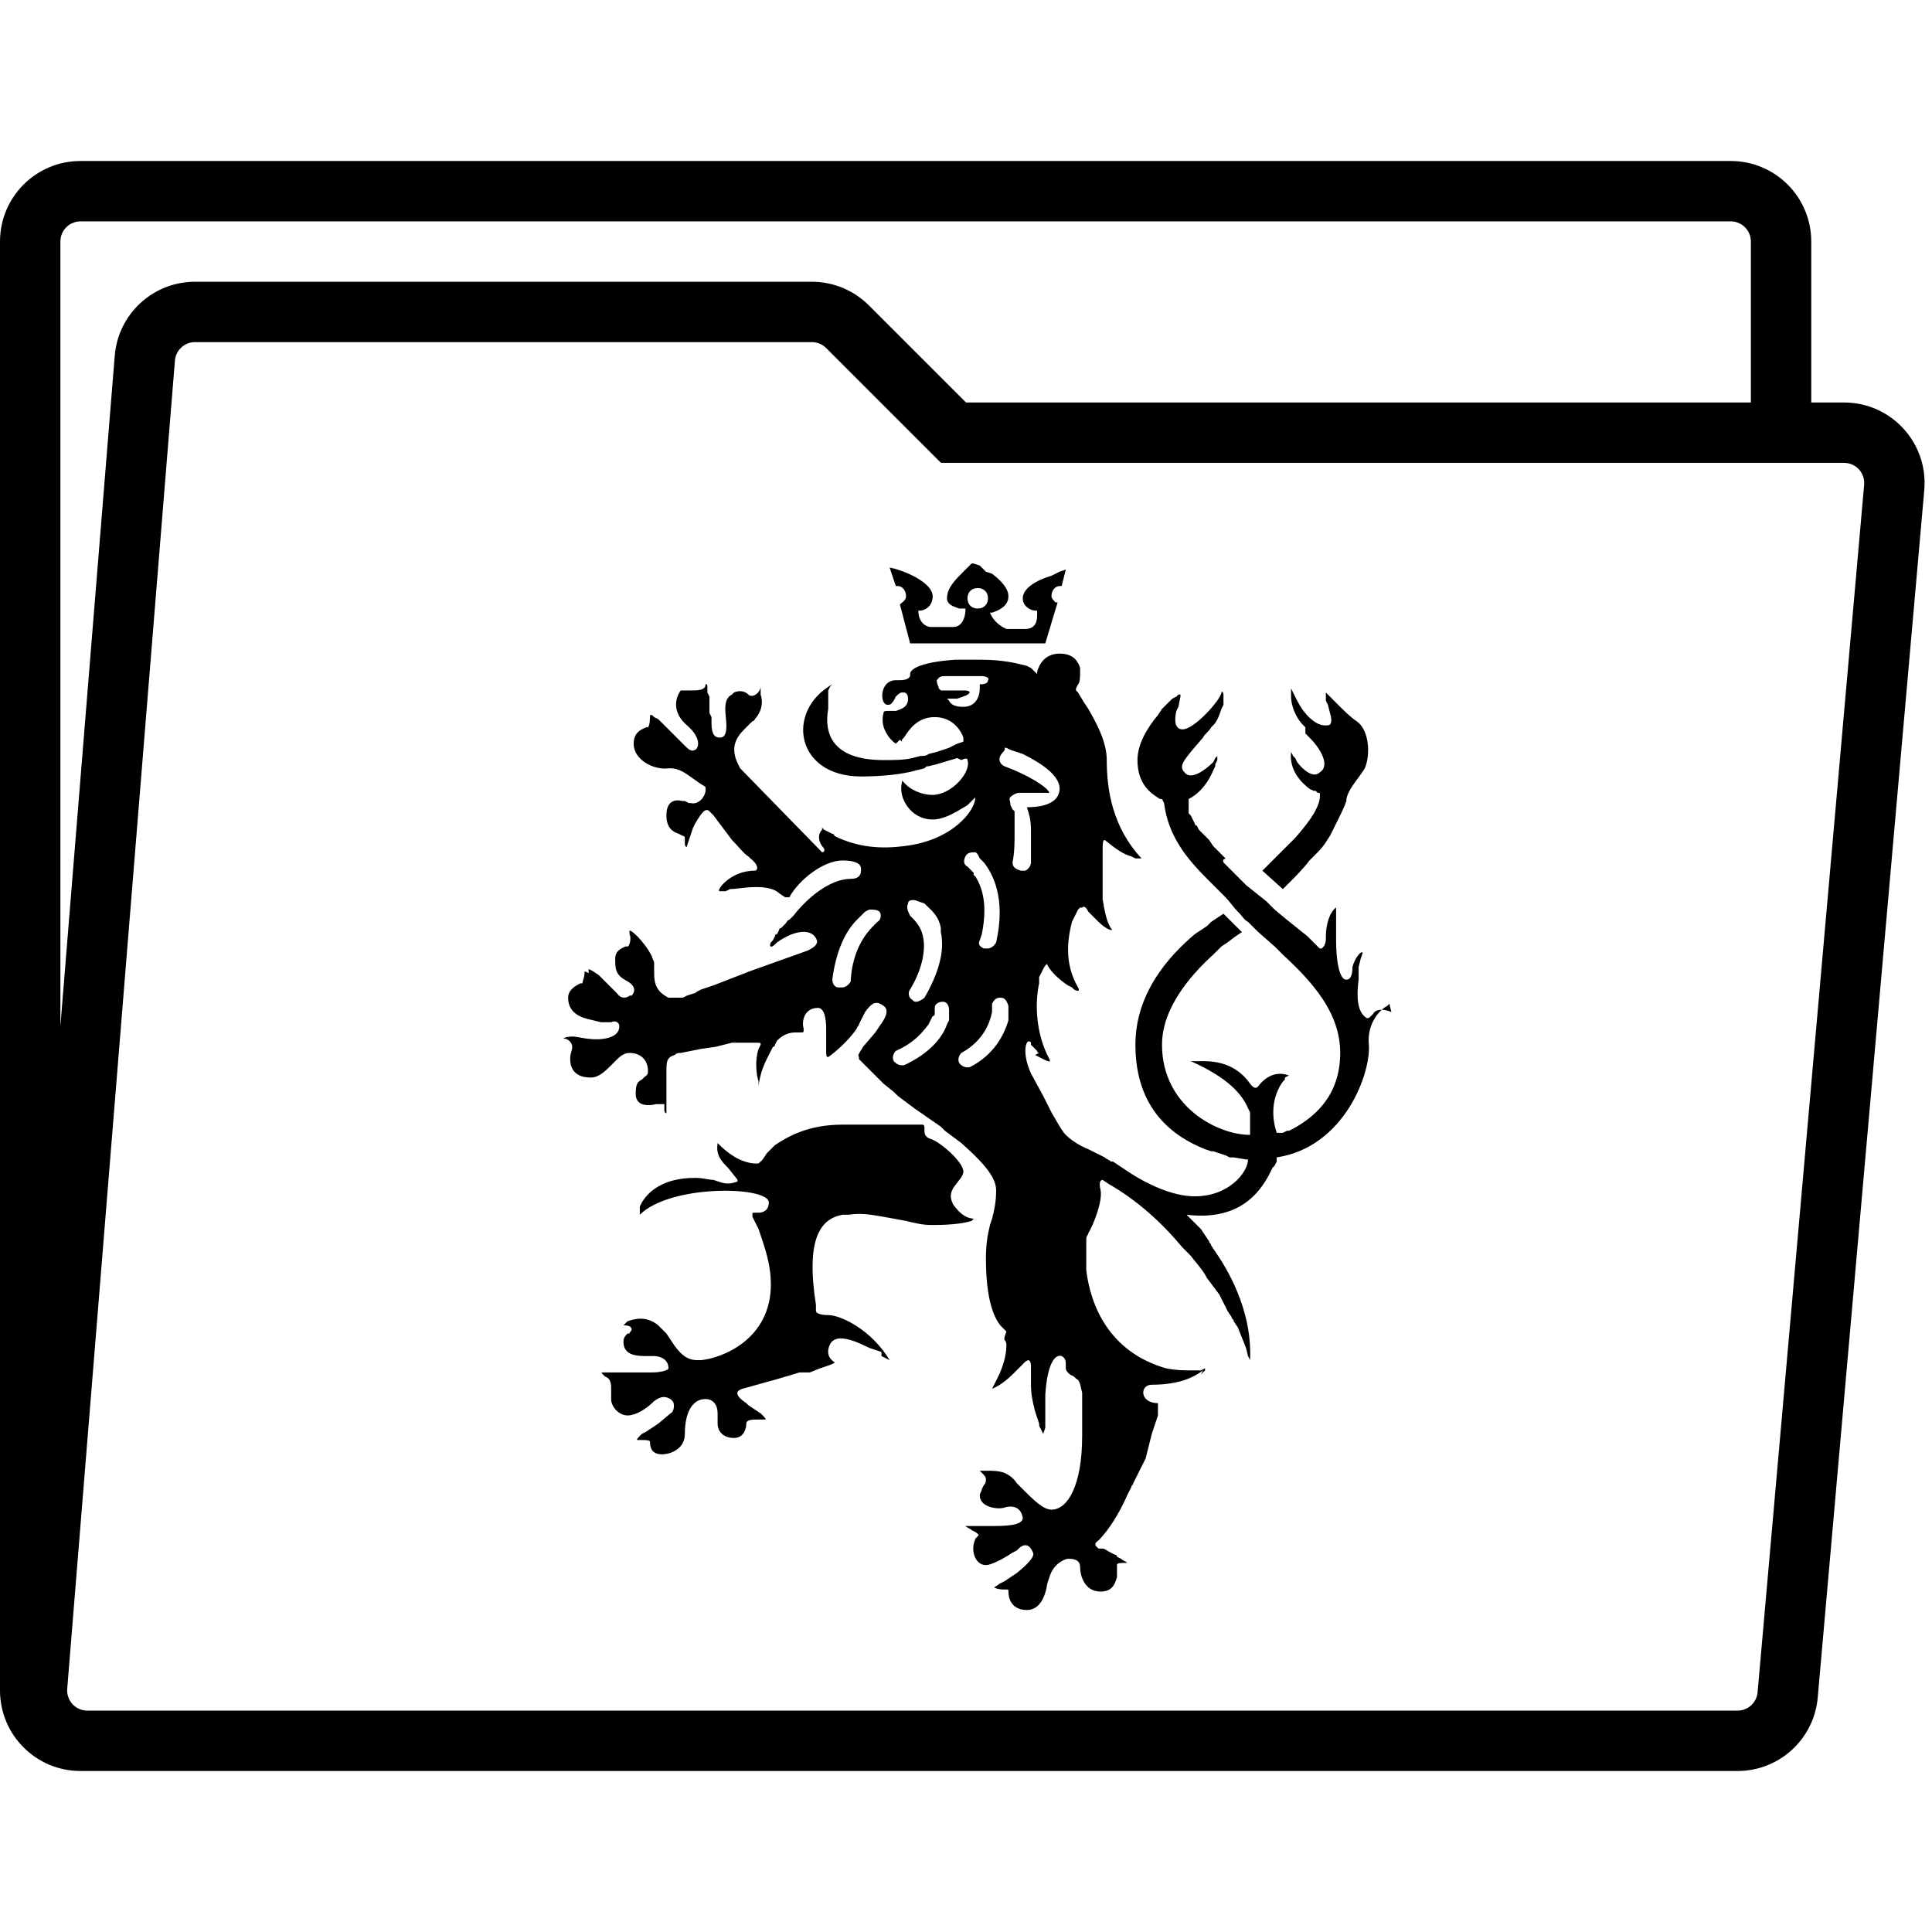 <svg width="48" height="48" viewBox="0 0 48 48" fill="none" xmlns="http://www.w3.org/2000/svg">
<path fill-rule="evenodd" clip-rule="evenodd" d="M26.326 16.239C26.683 16.239 26.784 16.442 26.835 16.595V16.697C26.835 16.798 26.835 16.951 26.784 17.002L26.733 17.104V17.154L26.784 17.205L26.937 17.46L27.039 17.612C27.242 17.969 27.497 18.427 27.497 18.884C27.497 19.648 27.649 20.564 28.362 21.327H28.209L28.107 21.276C27.904 21.225 27.7 21.072 27.446 20.869C27.395 20.869 27.395 20.971 27.395 21.123V22.344C27.446 22.65 27.497 22.904 27.598 23.057C27.7 23.158 27.497 23.108 27.293 22.904L27.039 22.65C26.988 22.548 26.937 22.497 26.886 22.548H26.835L26.784 22.599L26.632 22.904C26.53 23.311 26.428 23.922 26.784 24.532C26.835 24.634 26.784 24.634 26.683 24.583L26.632 24.532L26.53 24.481C26.377 24.38 26.123 24.176 26.021 23.973C26.021 23.922 25.97 23.973 25.919 24.074L25.817 24.278V24.43C25.716 24.888 25.716 25.651 26.072 26.313C26.123 26.415 26.021 26.364 25.919 26.313L25.716 26.211L25.817 26.16C25.817 26.16 25.767 26.16 25.767 26.11L25.614 25.957V25.906C25.512 25.753 25.36 26.11 25.614 26.669L25.919 27.229L26.123 27.636C26.164 27.704 26.201 27.768 26.235 27.828C26.33 27.992 26.404 28.121 26.479 28.196C26.581 28.297 26.784 28.45 27.039 28.552L27.446 28.755C27.471 28.781 27.497 28.793 27.522 28.806C27.547 28.819 27.573 28.832 27.598 28.857H27.649L28.107 29.162C28.514 29.417 29.125 29.722 29.684 29.722C30.549 29.722 31.007 29.111 31.007 28.806H30.956L30.651 28.755H30.549L30.448 28.704L30.142 28.603H30.091L29.939 28.552C29.176 28.247 28.209 27.585 28.209 25.957C28.209 24.685 29.023 23.769 29.684 23.209L29.99 23.006L30.091 22.904L30.397 22.701L30.855 23.158L30.702 23.26L30.499 23.413L30.346 23.515L30.142 23.718C29.583 24.227 28.87 25.041 28.87 25.957C28.87 27.483 30.244 28.196 31.058 28.196V27.636L31.007 27.534C30.855 27.178 30.499 26.771 29.583 26.364H29.888C30.193 26.364 30.702 26.415 31.058 26.924C31.185 27.092 31.241 27.016 31.286 26.956C31.295 26.944 31.304 26.932 31.313 26.924L31.324 26.911C31.396 26.837 31.643 26.577 32.025 26.72L31.923 26.771V26.822L31.872 26.873C31.72 27.076 31.516 27.534 31.72 28.145H31.872L31.974 28.094H32.025L32.127 28.043C32.585 27.788 33.297 27.28 33.297 26.16C33.297 25.143 32.585 24.38 31.872 23.718L31.669 23.515L31.262 23.158L31.007 22.904C30.936 22.869 30.89 22.808 30.852 22.758C30.835 22.736 30.819 22.716 30.804 22.701L30.753 22.65C30.702 22.599 30.651 22.535 30.6 22.471C30.549 22.408 30.499 22.344 30.448 22.293L29.99 21.835C29.481 21.327 29.023 20.767 28.921 19.953L28.87 19.851H28.82C28.808 19.843 28.794 19.835 28.78 19.826C28.606 19.715 28.26 19.495 28.26 18.884C28.26 18.477 28.514 18.07 28.769 17.765L28.87 17.612L29.125 17.358L29.227 17.307L29.277 17.256H29.328V17.307L29.277 17.561L29.227 17.663C29.176 17.867 29.176 18.121 29.379 18.121C29.684 18.121 30.346 17.358 30.346 17.205C30.346 17.154 30.397 17.205 30.397 17.256V17.511L30.346 17.612C30.295 17.765 30.244 17.918 30.142 18.019L30.091 18.07C30.066 18.121 30.028 18.159 29.99 18.198C29.952 18.236 29.913 18.274 29.888 18.325L29.583 18.681C29.565 18.704 29.548 18.727 29.531 18.749C29.399 18.919 29.295 19.055 29.43 19.19C29.583 19.393 29.939 19.139 30.142 18.935L30.193 18.834L30.244 18.783V18.884L30.193 18.986V19.037L30.142 19.139C30.041 19.393 29.837 19.698 29.532 19.851V20.207L29.583 20.258L29.684 20.462C29.684 20.462 29.684 20.513 29.735 20.513L29.786 20.614L30.041 20.869L30.142 21.021L30.448 21.327C30.376 21.363 30.38 21.373 30.389 21.394C30.392 21.403 30.397 21.413 30.397 21.428L30.956 21.988L31.465 22.395L31.669 22.599L31.974 22.853L32.483 23.26L32.788 23.565H32.839C32.89 23.515 32.941 23.464 32.941 23.311V23.26C32.941 22.955 33.043 22.65 33.195 22.548V23.362C33.195 23.769 33.246 24.227 33.399 24.329C33.551 24.38 33.602 24.227 33.602 24.023C33.653 23.82 33.806 23.616 33.857 23.667L33.806 23.82L33.755 24.023V24.329C33.704 24.736 33.704 25.143 33.958 25.295C33.98 25.295 33.992 25.295 34.004 25.291C34.019 25.286 34.031 25.274 34.06 25.244L34.111 25.194C34.143 25.129 34.216 25.085 34.329 25.087C34.151 25.249 33.969 25.555 34.009 25.957C34.06 26.669 33.399 28.501 31.72 28.755V28.857L31.669 28.959L31.618 29.01L31.516 29.213C31.262 29.671 30.753 30.333 29.481 30.18L29.837 30.536L30.041 30.841C30.041 30.867 30.053 30.88 30.066 30.892C30.079 30.905 30.091 30.918 30.091 30.943L30.193 31.096C30.651 31.757 31.109 32.724 31.058 33.792L31.007 33.691L30.956 33.487L30.753 32.978L30.651 32.826C30.651 32.8 30.639 32.788 30.626 32.775C30.613 32.762 30.6 32.749 30.6 32.724L30.499 32.571L30.295 32.164L29.99 31.757C29.919 31.617 29.825 31.5 29.723 31.375C29.677 31.319 29.63 31.261 29.583 31.198L29.379 30.994C28.87 30.383 28.26 29.824 27.547 29.417L27.395 29.315C27.344 29.315 27.293 29.366 27.344 29.569C27.395 29.824 27.191 30.383 27.039 30.638C27.039 30.659 27.03 30.671 27.02 30.686C27.005 30.706 26.988 30.731 26.988 30.791V31.554C27.09 32.419 27.547 33.589 28.972 33.996C29.227 34.047 29.43 34.047 29.634 34.047H29.837L29.939 33.996V34.047L29.837 34.149L29.888 34.047C29.684 34.2 29.328 34.403 28.616 34.403C28.311 34.403 28.311 34.861 28.769 34.861V35.166L28.616 35.624L28.463 36.235L28.158 36.845C28.158 36.871 28.145 36.883 28.133 36.896C28.12 36.909 28.107 36.922 28.107 36.947L28.005 37.151C27.802 37.608 27.547 38.016 27.293 38.27C27.162 38.357 27.219 38.407 27.27 38.452C27.278 38.459 27.286 38.466 27.293 38.474H27.395C27.426 38.474 27.458 38.493 27.501 38.52C27.528 38.536 27.559 38.556 27.598 38.575L27.7 38.626C27.7 38.626 27.751 38.626 27.751 38.677L27.853 38.728C27.878 38.753 27.904 38.766 27.929 38.779C27.954 38.791 27.98 38.804 28.005 38.83H27.954C27.853 38.83 27.751 38.83 27.751 38.88V39.186L27.743 39.209C27.695 39.358 27.634 39.542 27.344 39.542C26.937 39.542 26.835 39.135 26.835 38.931C26.835 38.728 26.632 38.728 26.53 38.728C26.479 38.728 26.174 38.83 26.072 39.186L26.021 39.338C25.97 39.695 25.817 40 25.512 40C25.156 40 25.054 39.745 25.054 39.542C25.054 39.517 25.054 39.504 25.048 39.497C25.042 39.491 25.029 39.491 25.003 39.491H24.953C24.902 39.491 24.8 39.491 24.698 39.44L24.851 39.338L24.953 39.288L25.258 39.084C25.512 38.88 25.716 38.677 25.665 38.575C25.563 38.321 25.41 38.372 25.309 38.474L25.258 38.524L25.156 38.575C25.003 38.677 24.749 38.83 24.546 38.88C24.24 38.931 24.088 38.524 24.24 38.219L24.291 38.168C24.327 38.132 24.312 38.122 24.282 38.101C24.27 38.092 24.255 38.081 24.24 38.066L24.139 38.016C24.113 37.99 24.088 37.977 24.062 37.965C24.037 37.952 24.011 37.939 23.986 37.914H24.546C24.953 37.914 25.41 37.914 25.41 37.71C25.36 37.405 25.105 37.405 24.953 37.456C24.8 37.507 24.342 37.456 24.342 37.151C24.342 37.125 24.355 37.1 24.367 37.074C24.38 37.049 24.393 37.023 24.393 36.998L24.444 36.896C24.495 36.845 24.495 36.794 24.495 36.743C24.495 36.693 24.444 36.642 24.393 36.591L24.342 36.54H24.546C24.647 36.54 24.8 36.54 24.953 36.591C25.054 36.642 25.156 36.693 25.258 36.845L25.461 37.049C25.665 37.252 25.919 37.507 26.123 37.507C26.53 37.507 26.886 36.896 26.886 35.675V34.606C26.876 34.566 26.868 34.529 26.86 34.496C26.831 34.364 26.815 34.291 26.733 34.25L26.683 34.2L26.581 34.149L26.53 34.098C26.53 34.098 26.479 34.047 26.479 33.996V33.894C26.479 33.843 26.479 33.742 26.377 33.691C26.225 33.64 26.021 33.843 25.97 34.657V35.471L25.919 35.624L25.817 35.421V35.37L25.716 35.065C25.665 34.861 25.614 34.657 25.614 34.403V33.996C25.614 33.894 25.614 33.843 25.563 33.792C25.563 33.792 25.512 33.792 25.461 33.843L25.258 34.047C25.105 34.2 24.902 34.403 24.647 34.505L24.8 34.2C24.902 33.996 25.003 33.691 25.003 33.436C25.003 33.385 25.003 33.334 24.953 33.284V33.233L25.003 33.08L24.851 32.928C24.698 32.724 24.495 32.317 24.495 31.248C24.495 30.892 24.546 30.638 24.596 30.434L24.647 30.282C24.698 30.078 24.749 29.875 24.749 29.569C24.749 29.213 24.342 28.806 23.884 28.399L23.477 28.094L23.375 27.992L22.714 27.534L22.307 27.229L22.205 27.127L21.951 26.924L21.34 26.313V26.262C21.304 26.226 21.344 26.166 21.388 26.098C21.407 26.068 21.427 26.038 21.442 26.008L21.747 25.651L21.849 25.499C22.002 25.295 22.103 25.092 21.951 24.99C21.747 24.837 21.645 24.939 21.493 25.143L21.34 25.448C21.34 25.474 21.327 25.486 21.315 25.499C21.302 25.512 21.289 25.524 21.289 25.55C21.086 25.855 20.73 26.16 20.577 26.262C20.526 26.262 20.526 26.211 20.526 26.11V25.55C20.526 25.295 20.475 25.041 20.322 25.041C19.966 25.041 19.915 25.397 19.966 25.55V25.601C19.966 25.651 19.966 25.651 19.864 25.651H19.763C19.61 25.651 19.457 25.702 19.305 25.855L19.254 25.957C19.254 25.957 19.254 26.008 19.203 26.008L19.152 26.11C19.14 26.134 19.127 26.159 19.113 26.185C19.015 26.377 18.892 26.616 18.847 26.974V26.873C18.796 26.72 18.745 26.364 18.847 26.059L18.898 25.957C18.898 25.937 18.898 25.925 18.892 25.918C18.883 25.906 18.858 25.906 18.796 25.906H18.185L17.778 26.008L17.422 26.059L16.913 26.16C16.863 26.16 16.812 26.16 16.761 26.211C16.608 26.262 16.557 26.313 16.557 26.567V27.636C16.557 27.687 16.506 27.636 16.506 27.585V27.432H16.303C16.099 27.483 15.794 27.483 15.794 27.178C15.794 26.924 15.845 26.873 15.947 26.822L15.998 26.771C16.011 26.757 16.025 26.747 16.038 26.738C16.072 26.713 16.099 26.693 16.099 26.618C16.099 26.313 15.896 26.16 15.641 26.16C15.489 26.16 15.387 26.262 15.285 26.364L15.184 26.466C15.031 26.618 14.878 26.771 14.675 26.771C14.217 26.771 14.166 26.466 14.166 26.313C14.166 26.229 14.181 26.176 14.195 26.128C14.207 26.089 14.217 26.053 14.217 26.008C14.217 25.906 14.115 25.804 14.013 25.804C13.962 25.804 14.064 25.753 14.217 25.753H14.268L14.573 25.804C14.929 25.855 15.387 25.804 15.387 25.499C15.387 25.397 15.285 25.346 15.184 25.397H14.929L14.726 25.346C14.471 25.295 14.115 25.194 14.115 24.787C14.115 24.583 14.319 24.481 14.42 24.43H14.471C14.471 24.409 14.48 24.38 14.49 24.345C14.505 24.295 14.522 24.236 14.522 24.176C14.522 24.156 14.522 24.144 14.528 24.14C14.537 24.133 14.561 24.145 14.624 24.176L14.624 24.074L14.726 24.125L14.878 24.227L15.336 24.685C15.438 24.837 15.591 24.787 15.641 24.736H15.692C15.743 24.685 15.845 24.532 15.591 24.38C15.285 24.227 15.285 24.074 15.285 23.82C15.285 23.636 15.41 23.577 15.509 23.529C15.519 23.524 15.53 23.52 15.54 23.515H15.591C15.641 23.515 15.692 23.311 15.641 23.209V23.158C15.591 23.006 15.998 23.362 16.201 23.769C16.201 23.794 16.214 23.82 16.227 23.845C16.239 23.871 16.252 23.896 16.252 23.922V24.176C16.252 24.43 16.303 24.634 16.608 24.787H16.964L17.066 24.736L17.219 24.685C17.219 24.685 17.27 24.685 17.32 24.634L17.422 24.583L17.727 24.481L18.643 24.125L20.068 23.616C20.17 23.565 20.373 23.464 20.272 23.311C20.17 23.108 19.814 23.057 19.305 23.413L19.254 23.464C19.152 23.565 19.101 23.515 19.152 23.413L19.203 23.362L19.254 23.26C19.254 23.26 19.254 23.209 19.305 23.209L19.356 23.108C19.356 23.108 19.356 23.057 19.407 23.057L19.508 22.955C19.528 22.935 19.54 22.916 19.55 22.899C19.567 22.872 19.579 22.853 19.61 22.853L19.712 22.751C20.068 22.293 20.628 21.835 21.137 21.835C21.34 21.835 21.391 21.734 21.391 21.632V21.581C21.391 21.479 21.289 21.378 20.933 21.378C20.475 21.378 19.864 21.835 19.61 22.293H19.508L19.356 22.192C19.254 22.09 19.05 22.039 18.796 22.039C18.617 22.039 18.473 22.056 18.354 22.071C18.27 22.081 18.198 22.09 18.135 22.09L18.033 22.141H17.88C17.778 22.141 18.135 21.632 18.745 21.632C18.847 21.632 18.847 21.479 18.643 21.327L18.593 21.276C18.526 21.243 18.438 21.144 18.342 21.037C18.291 20.981 18.238 20.922 18.185 20.869L17.727 20.258L17.626 20.156C17.524 20.055 17.422 20.207 17.27 20.462L17.219 20.564L17.066 21.021C17.066 21.072 17.015 21.021 17.015 20.971V20.818C17.015 20.767 16.964 20.767 16.964 20.767L16.863 20.716C16.71 20.665 16.557 20.564 16.557 20.258C16.557 19.902 16.761 19.851 16.964 19.902H17.015L17.117 19.953H17.168C17.371 20.004 17.575 19.749 17.524 19.546C17.407 19.479 17.306 19.406 17.213 19.339C17.023 19.202 16.864 19.088 16.659 19.088H16.608C16.252 19.139 15.743 18.884 15.743 18.477C15.743 18.274 15.845 18.172 15.947 18.121L16.049 18.07H16.099C16.15 18.019 16.15 17.816 16.15 17.765H16.201L16.252 17.816L16.354 17.867L16.964 18.477C17.117 18.63 17.168 18.681 17.27 18.63C17.371 18.579 17.422 18.325 17.066 18.019C16.71 17.714 16.761 17.358 16.913 17.154H17.168C17.32 17.154 17.473 17.154 17.524 17.053C17.524 16.951 17.575 17.002 17.575 17.053V17.205L17.626 17.307V17.714L17.677 17.816V17.969C17.677 18.274 17.778 18.325 17.88 18.325C17.982 18.325 18.084 18.274 18.033 17.816C17.982 17.409 18.084 17.307 18.185 17.256L18.236 17.205C18.338 17.154 18.491 17.154 18.593 17.256C18.694 17.358 18.898 17.205 18.898 17.053V17.256C18.949 17.409 18.949 17.612 18.796 17.816C18.777 17.835 18.765 17.855 18.754 17.871C18.738 17.898 18.726 17.918 18.694 17.918L18.491 18.121C18.287 18.325 18.135 18.579 18.338 18.986L18.389 19.088L20.424 21.174C20.475 21.174 20.526 21.123 20.424 21.021C20.322 20.869 20.322 20.716 20.424 20.614V20.564L20.475 20.614L20.679 20.716C20.679 20.716 20.73 20.716 20.73 20.767L20.831 20.818C21.187 20.971 21.696 21.123 22.459 21.021C23.658 20.888 24.237 20.136 24.23 19.811L24.037 20.004L23.967 20.046C23.728 20.191 23.45 20.36 23.172 20.36C22.612 20.36 22.307 19.8 22.409 19.444V19.393L22.51 19.495C22.612 19.597 22.866 19.749 23.172 19.749C23.63 19.749 24.139 19.19 24.037 18.884C24.037 18.834 23.986 18.834 23.884 18.884L23.782 18.834L23.273 18.986L23.07 19.037C23.019 19.037 23.019 19.037 22.968 19.088L22.765 19.139C22.409 19.241 21.9 19.291 21.391 19.291C19.763 19.291 19.508 17.663 20.679 17.002L20.628 17.053L20.577 17.154V17.612C20.475 18.172 20.628 18.884 21.951 18.884C22.205 18.884 22.459 18.884 22.663 18.834L22.866 18.783C22.917 18.783 23.019 18.783 23.07 18.732L23.273 18.681L23.579 18.579L23.782 18.477L23.935 18.427V18.325C23.884 18.172 23.681 17.816 23.223 17.816C22.792 17.816 22.587 18.13 22.479 18.295L22.459 18.325L22.409 18.376V18.427L22.358 18.376L22.256 18.477C22.103 18.376 21.849 18.07 21.951 17.714C21.951 17.663 22.002 17.663 22.052 17.663H22.256C22.409 17.612 22.561 17.561 22.561 17.358C22.561 17.256 22.51 17.205 22.459 17.205H22.409C22.358 17.205 22.307 17.256 22.256 17.307L22.205 17.409C22.191 17.422 22.181 17.436 22.172 17.449C22.147 17.483 22.127 17.511 22.052 17.511C21.849 17.511 21.849 16.9 22.256 16.9H22.307C22.409 16.9 22.561 16.9 22.612 16.798V16.747C22.612 16.595 22.968 16.442 23.731 16.391H24.393C24.912 16.391 25.256 16.479 25.465 16.532L25.512 16.544L25.614 16.595L25.767 16.747V16.697C25.817 16.493 25.97 16.239 26.326 16.239ZM23.426 24.888C23.324 24.888 23.223 24.939 23.223 25.041V25.194C23.223 25.194 23.223 25.244 23.172 25.244L23.07 25.448C22.917 25.651 22.714 25.906 22.256 26.11C22.205 26.16 22.154 26.262 22.205 26.364C22.256 26.415 22.307 26.466 22.409 26.466H22.459C23.121 26.16 23.426 25.753 23.528 25.448L23.579 25.346V25.092C23.579 24.99 23.528 24.888 23.426 24.888ZM24.851 24.787C24.749 24.787 24.698 24.837 24.647 24.939V25.143C24.596 25.397 24.444 25.855 23.884 26.16C23.833 26.211 23.782 26.313 23.833 26.415C23.884 26.466 23.935 26.517 24.037 26.517H24.088C24.698 26.211 24.953 25.702 25.054 25.346V24.99C25.003 24.837 24.953 24.787 24.851 24.787ZM22.561 22.446C22.51 22.548 22.561 22.65 22.612 22.751L22.663 22.802C22.714 22.853 22.866 23.006 22.917 23.209C23.019 23.565 22.917 24.074 22.612 24.583C22.561 24.634 22.561 24.787 22.663 24.837C22.692 24.867 22.705 24.879 22.72 24.884C22.731 24.888 22.743 24.888 22.765 24.888C22.816 24.888 22.917 24.837 22.968 24.787C23.324 24.176 23.477 23.616 23.375 23.158V23.057C23.331 22.792 23.172 22.642 23.064 22.54C23.048 22.525 23.032 22.51 23.019 22.497L22.968 22.446L22.816 22.395C22.714 22.344 22.561 22.344 22.561 22.446ZM21.594 22.599L21.493 22.65L21.289 22.853C21.035 23.108 20.78 23.565 20.679 24.329C20.679 24.43 20.73 24.532 20.831 24.532H20.933C20.984 24.532 21.086 24.481 21.137 24.38V24.329C21.187 23.616 21.493 23.209 21.696 23.006L21.798 22.904C21.9 22.853 21.9 22.701 21.849 22.65C21.798 22.599 21.696 22.599 21.594 22.599ZM23.986 21.276C23.935 21.378 23.935 21.479 24.037 21.53L24.189 21.683V21.734L24.24 21.785C24.393 22.039 24.546 22.446 24.393 23.209L24.342 23.362C24.291 23.464 24.342 23.515 24.444 23.565H24.546C24.596 23.565 24.698 23.515 24.749 23.413C25.003 22.293 24.647 21.683 24.444 21.428L24.342 21.327L24.291 21.225L24.24 21.174C24.139 21.174 24.037 21.174 23.986 21.276ZM24.851 18.783C24.8 18.884 24.851 18.986 24.953 19.037C25.512 19.241 26.021 19.546 26.072 19.698H25.309C25.258 19.698 25.156 19.749 25.105 19.8C25.074 19.832 25.081 19.863 25.091 19.907C25.098 19.933 25.105 19.965 25.105 20.004L25.156 20.106L25.207 20.156V20.716C25.207 20.92 25.207 21.174 25.156 21.428C25.156 21.53 25.207 21.581 25.36 21.632H25.461C25.512 21.632 25.614 21.53 25.614 21.428V20.614C25.614 20.36 25.563 20.207 25.512 20.055C25.817 20.055 26.072 20.004 26.225 19.851C26.276 19.8 26.326 19.698 26.326 19.597C26.326 19.241 25.817 18.935 25.41 18.732L25.105 18.63L25.003 18.579H24.953C24.984 18.611 24.957 18.642 24.92 18.686C24.897 18.712 24.87 18.744 24.851 18.783ZM24.393 16.798H23.477C23.356 16.798 23.331 16.83 23.301 16.869C23.293 16.879 23.284 16.89 23.273 16.9C23.273 16.96 23.291 17.002 23.305 17.037C23.316 17.061 23.324 17.082 23.324 17.104L23.375 17.154H23.935C23.986 17.154 24.088 17.154 24.088 17.205C24.088 17.256 23.935 17.307 23.782 17.358L23.528 17.358L23.579 17.409C23.63 17.511 23.731 17.561 23.935 17.561C24.24 17.561 24.342 17.307 24.342 17.104V17.002C24.393 17.002 24.546 17.002 24.546 16.9C24.596 16.849 24.495 16.798 24.393 16.798Z" fill="currentColor"/>
<path d="M34.329 25.087C34.377 25.044 34.424 25.012 34.467 24.99L34.518 24.939L34.569 25.143C34.475 25.105 34.395 25.088 34.329 25.087Z" fill="currentColor"/>
<path d="M20.933 27.941H22.917C22.968 27.941 22.968 27.992 22.968 28.043V28.094C22.968 28.145 22.968 28.247 23.121 28.297C23.324 28.348 23.935 28.857 23.935 29.111C23.935 29.162 23.884 29.264 23.833 29.315L23.681 29.518C23.63 29.62 23.579 29.722 23.681 29.925C23.935 30.282 24.139 30.282 24.291 30.282H24.189L24.139 30.333C23.986 30.383 23.681 30.434 23.223 30.434H23.121C22.917 30.434 22.714 30.383 22.51 30.333L21.951 30.231L21.885 30.22C21.608 30.173 21.369 30.133 21.086 30.18H20.933C20.373 30.282 20.017 30.791 20.272 32.419V32.571C20.272 32.622 20.373 32.673 20.577 32.673C20.882 32.673 21.645 33.029 22.103 33.792L21.9 33.691V33.589L21.594 33.487C21.187 33.284 20.78 33.131 20.628 33.385C20.526 33.589 20.577 33.742 20.73 33.843C20.78 33.843 20.679 33.894 20.526 33.945L20.373 33.996L20.119 34.098H19.864L19.356 34.25L18.44 34.505C18.287 34.556 18.236 34.657 18.542 34.861L18.593 34.912L18.898 35.115L18.949 35.166C19 35.217 19.05 35.268 19 35.268H18.847C18.694 35.268 18.542 35.268 18.542 35.37C18.542 35.471 18.491 35.726 18.236 35.726C17.982 35.726 17.829 35.573 17.829 35.37V35.115C17.829 34.912 17.727 34.759 17.524 34.759C17.219 34.759 17.015 35.065 17.015 35.624C17.015 36.031 16.608 36.133 16.456 36.133C16.303 36.133 16.15 36.082 16.15 35.828C16.15 35.777 16.049 35.777 15.947 35.777H15.845C15.794 35.777 15.845 35.726 15.947 35.624L16.049 35.573L16.354 35.37L16.659 35.115C16.761 35.065 16.761 34.861 16.71 34.81L16.659 34.759C16.557 34.708 16.456 34.657 16.252 34.81C16.049 35.014 15.794 35.166 15.591 35.166C15.387 35.166 15.184 34.963 15.184 34.759V34.505C15.184 34.403 15.184 34.25 15.031 34.2L14.98 34.149C14.957 34.126 14.944 34.113 14.947 34.106C14.95 34.098 14.975 34.098 15.031 34.098H16.201C16.405 34.098 16.608 34.047 16.608 33.996C16.608 33.742 16.354 33.691 16.252 33.691H16.099C15.845 33.691 15.489 33.691 15.489 33.334C15.489 33.233 15.54 33.182 15.591 33.131H15.641C15.641 33.106 15.654 33.093 15.667 33.08C15.68 33.067 15.692 33.055 15.692 33.029C15.692 32.928 15.54 32.928 15.489 32.928L15.591 32.826C15.743 32.775 16.049 32.673 16.354 32.928L16.557 33.131L16.761 33.436C16.913 33.64 17.066 33.792 17.32 33.792H17.422C17.931 33.742 19.152 33.284 19.152 31.91C19.152 31.503 19.05 31.147 18.949 30.841L18.847 30.536L18.694 30.231V30.18C18.694 30.154 18.694 30.142 18.701 30.135C18.707 30.129 18.72 30.129 18.745 30.129H18.847C18.949 30.129 19.101 30.078 19.101 29.875C19.101 29.468 16.659 29.417 15.896 30.18V29.976L15.947 29.875C16.099 29.62 16.456 29.264 17.27 29.264C17.389 29.264 17.491 29.282 17.575 29.296C17.634 29.306 17.685 29.315 17.727 29.315L17.88 29.366C18.033 29.417 18.135 29.417 18.287 29.366C18.338 29.366 18.338 29.315 18.287 29.264L18.084 29.01C17.931 28.857 17.778 28.704 17.829 28.399L17.88 28.45C18.033 28.603 18.389 28.908 18.796 28.908C18.818 28.908 18.83 28.908 18.841 28.904C18.856 28.899 18.869 28.886 18.898 28.857L18.949 28.806L19.05 28.654L19.254 28.45C19.559 28.247 20.068 27.941 20.933 27.941Z" fill="currentColor"/>
<path d="M32.228 17.409C32.381 17.714 32.686 18.07 32.992 18.019C33.093 18.019 33.093 17.867 33.043 17.714L32.992 17.511L32.941 17.409V17.205L33.246 17.511C33.399 17.663 33.551 17.816 33.704 17.918C34.009 18.121 34.06 18.732 33.908 19.088C33.857 19.173 33.794 19.258 33.732 19.342C33.608 19.512 33.484 19.681 33.45 19.851V19.902C33.399 20.055 33.297 20.258 33.144 20.564L33.043 20.767C33.021 20.799 33.002 20.828 32.984 20.857C32.915 20.964 32.858 21.053 32.737 21.174L32.534 21.378C32.381 21.581 32.178 21.785 31.974 21.988L31.872 22.09L31.363 21.632L32.178 20.818C32.534 20.411 32.839 20.004 32.788 19.698H32.737L32.686 19.648H32.636L32.534 19.597C32.33 19.444 32.025 19.139 32.076 18.681L32.127 18.783L32.178 18.834L32.228 18.935C32.381 19.139 32.636 19.342 32.788 19.19C33.043 19.037 32.839 18.63 32.534 18.325L32.432 18.223V18.07L32.381 18.019C32.178 17.816 32.076 17.511 32.076 17.307V17.104L32.228 17.409Z" fill="currentColor"/>
<path fill-rule="evenodd" clip-rule="evenodd" d="M24.189 14L24.342 14.051L24.495 14.203L24.647 14.254C24.851 14.407 25.054 14.61 25.054 14.814C25.054 15.068 24.8 15.17 24.647 15.221H24.596C24.698 15.475 24.902 15.577 25.003 15.628H25.461C25.767 15.628 25.767 15.374 25.767 15.272V15.17H25.716C25.614 15.17 25.41 15.068 25.41 14.865C25.41 14.61 25.767 14.407 26.123 14.305L26.326 14.203L26.479 14.152L26.377 14.56H26.326C26.225 14.56 26.123 14.661 26.123 14.814C26.123 14.865 26.174 14.916 26.225 14.967H26.276L25.97 15.984H22.612L22.358 15.018C22.37 15.005 22.384 14.993 22.4 14.981C22.451 14.94 22.51 14.892 22.51 14.814C22.51 14.661 22.409 14.56 22.307 14.56H22.256L22.103 14.102C22.409 14.152 23.172 14.458 23.172 14.814C23.172 15.068 22.968 15.17 22.866 15.17H22.816C22.816 15.475 23.019 15.577 23.121 15.577H23.681C23.935 15.577 23.986 15.272 23.986 15.17V15.119H23.833C23.681 15.068 23.528 15.018 23.528 14.865C23.528 14.61 23.731 14.407 23.935 14.203L24.139 14H24.189ZM24.291 14.61C24.139 14.61 24.037 14.712 24.037 14.865C24.037 15.018 24.139 15.119 24.291 15.119C24.444 15.119 24.546 15.018 24.546 14.865C24.546 14.712 24.444 14.61 24.291 14.61Z" fill="currentColor"/>
<path fill-rule="evenodd" clip-rule="evenodd" d="M45 10V6C45 4.895 44.105 4 43 4H2C0.895 4 0 4.895 0 6V42C0 43.104 0.895 44 2 44H43.169C44.205 44 45.07 43.208 45.161 42.176L47.808 12.176C47.911 11.006 46.99 10 45.816 10H45ZM43.5 6C43.5 5.724 43.276 5.5 43 5.5H2C1.724 5.5 1.5 5.724 1.5 6V25.5L2.851 8.838C2.935 7.8 3.803 7 4.844 7H20.172C20.702 7 21.211 7.211 21.586 7.586L24 10H43.5V6ZM20.525 8.646C20.431 8.553 20.304 8.5 20.172 8.5H4.844C4.584 8.5 4.367 8.7 4.346 8.959L1.67 41.959C1.647 42.251 1.877 42.5 2.169 42.5H43.169C43.428 42.5 43.644 42.302 43.667 42.044L46.314 12.044C46.34 11.752 46.109 11.5 45.816 11.5H23.379L20.525 8.646Z" fill="currentColor"/>
</svg>
